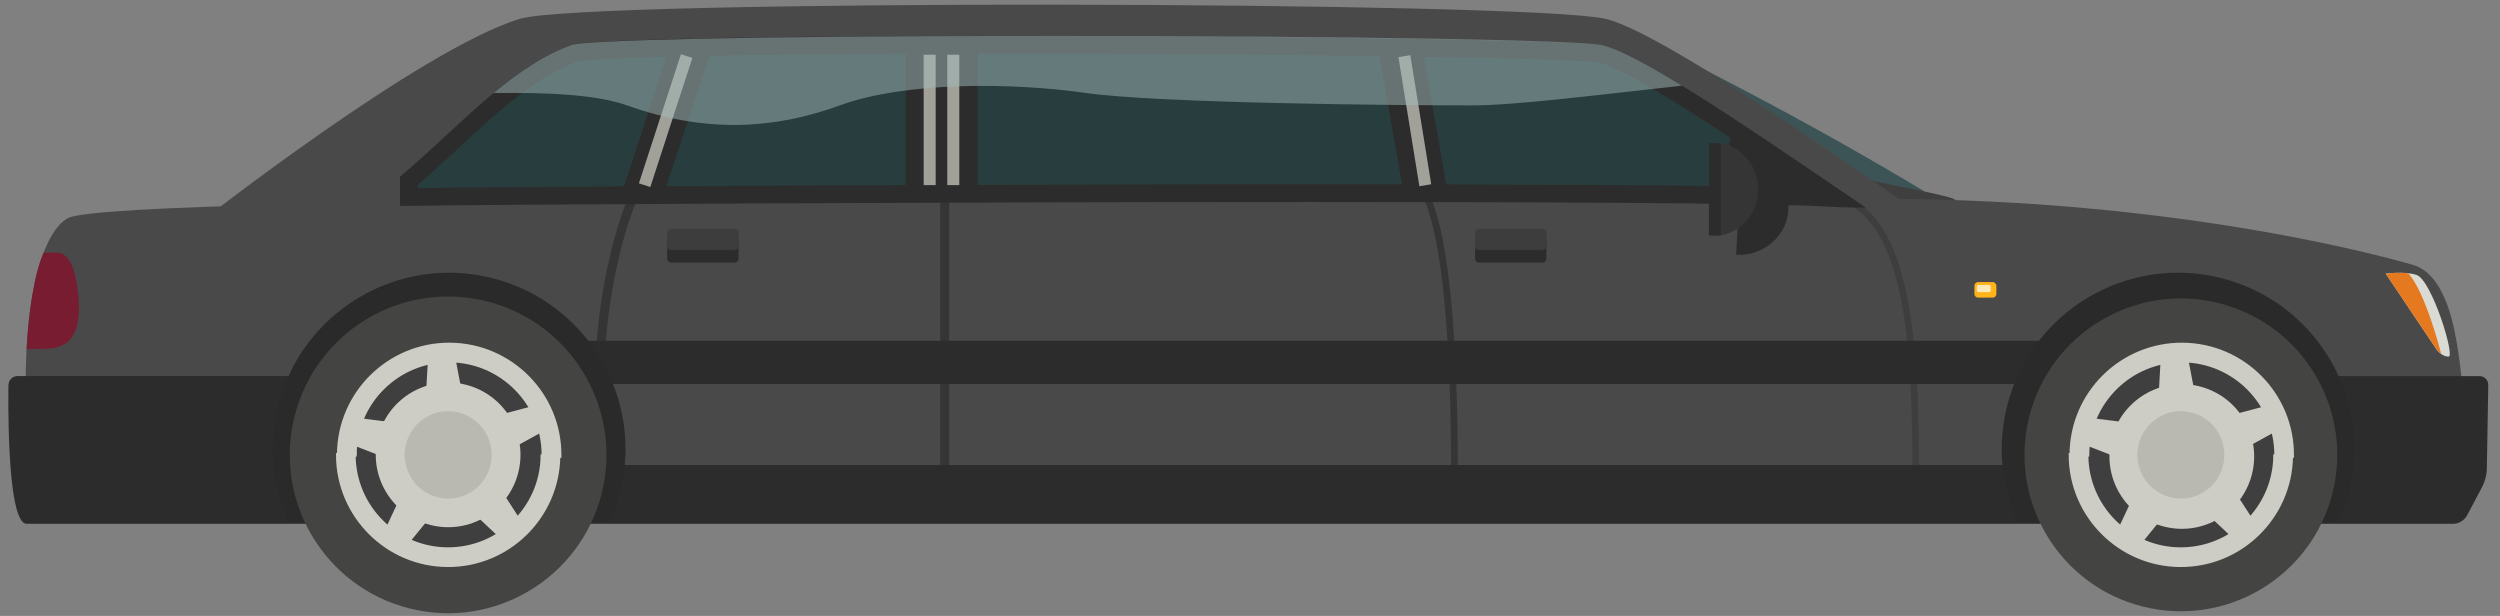 <svg width="138" height="34" viewBox="0 0 138 34" fill="none" xmlns="http://www.w3.org/2000/svg">
<rect x="0" y="0" width="138" height="34" fill="#808080" stroke="none"/>
<g clip-path="url(#clip0_60_4998)">
<path d="M90.711 2.157C90.711 2.157 101.338 7.234 110.776 13.413C110.776 13.413 107.955 13.614 105.171 13.276C102.387 12.938 90.714 2.157 90.714 2.157H90.711Z" fill="#3D5456"/>
<path d="M102.183 9.701C103.554 10.084 107.543 10.76 107.891 11.005C107.891 11.005 109.772 12.223 109.587 12.44C109.402 12.66 104.355 12.415 104.355 12.415L102.183 9.701Z" fill="#403F3F"/>
<path d="M133.249 14.64C133.23 14.634 121.267 10.977 103.765 10.977C71.803 10.977 6.385 10.639 3.748 12.042C2.444 12.737 1.13 16.285 1.475 23.377C1.743 28.957 4.807 22.155 2.709 28.552H135.58C135.58 28.552 137.362 23.281 136.992 21.189C136.963 21.017 136.466 22.548 136.09 21.936C135.867 21.572 135.895 20.207 135.484 18.237C135.025 16.046 134.212 14.94 133.246 14.637L133.249 14.64Z" fill="#494949"/>
<path d="M136.163 28.478C136.036 28.718 135.714 28.912 135.443 28.912H1.472C0.314 28.915 0.467 21.25 0.467 21.25C0.474 20.979 0.697 20.759 0.968 20.759H24.614C24.885 20.759 25.197 20.96 25.312 21.205L27.171 25.223C27.286 25.468 27.598 25.669 27.869 25.669H111.768C112.039 25.669 112.374 25.478 112.511 25.248L114.937 21.183C115.074 20.95 115.409 20.762 115.68 20.762H136.871C137.142 20.762 137.359 20.982 137.352 21.253L137.273 25.915C137.27 26.186 137.161 26.6 137.034 26.84L136.166 28.482L136.163 28.478Z" fill="#2D2C2C"/>
<path d="M111.969 21.193H24.693V18.811H113.053L111.969 21.193Z" fill="#2D2C2C"/>
<path d="M88.61 1.038C84.328 0.056 32.304 -0.059 28.698 1.038C23.211 2.712 10.897 12.38 10.897 12.38L109.597 15.52C108.87 15.629 110.866 15.198 110.123 14.685C105.627 11.576 92.178 1.854 88.607 1.035L88.61 1.038Z" fill="#494949"/>
<path d="M101.351 10.942C101.067 10.929 100.777 10.916 100.478 10.897C97.302 10.706 83.419 10.664 72.333 10.664C52.746 10.664 28.877 10.789 22.57 10.871V9.975C23.354 9.315 24.123 8.604 24.933 7.855C27.107 5.843 29.349 3.764 31.753 2.929C32.295 2.76 37.9 2.467 55.405 2.467C72.91 2.467 87.35 2.741 88.336 2.964C90.3 3.414 96.345 7.527 101.201 10.833L101.351 10.935V10.942Z" fill="#283D3D"/>
<path d="M55.408 2.964C72.212 2.964 87.105 3.232 88.227 3.449C89.93 3.838 95.248 7.386 99.636 10.368C95.287 10.208 82.609 10.173 72.336 10.173C53.23 10.173 30.05 10.291 23.064 10.374V10.202C23.797 9.577 24.515 8.911 25.274 8.209C27.397 6.245 29.591 4.211 31.887 3.404C32.63 3.238 38.391 2.958 55.408 2.958V2.964ZM55.408 1.982C38.965 1.982 32.301 2.247 31.593 2.47C29.093 3.34 26.811 5.451 24.607 7.492C23.743 8.292 22.921 9.054 22.082 9.746V11.369C27.547 11.283 52.274 11.152 72.336 11.152C83.416 11.152 97.286 11.194 100.452 11.385C101.243 11.433 101.983 11.458 102.658 11.458C102.77 11.458 102.878 11.458 102.987 11.458C102.493 11.123 101.992 10.782 101.485 10.435C96.339 6.93 90.504 2.961 88.451 2.492C87.306 2.231 71.249 1.982 55.411 1.982H55.408Z" fill="#2D2C2C"/>
<path d="M34.252 10.878C35.018 10.916 35.796 10.84 36.583 10.878L39.405 2.358L38.407 2.307C37.986 2.336 37.492 2.189 37.084 2.224L34.252 10.881V10.878Z" fill="#2D2C2C"/>
<path d="M79.953 10.878C79.188 10.916 78.298 10.84 77.514 10.878L76.019 2.358L77.013 2.307C77.434 2.336 78.037 2.189 78.445 2.224L79.953 10.881V10.878Z" fill="#2D2C2C"/>
<g style="mix-blend-mode:darken" opacity="0.4">
<path d="M105.566 26.119C105.557 19.704 105.263 12.73 101.9 11.225L102.049 10.891C105.611 12.485 105.923 19.586 105.933 26.119H105.566Z" fill="#2D2C2C"/>
</g>
<g style="mix-blend-mode:darken" opacity="0.7">
<path d="M80.106 26.119C80.094 18.556 79.596 13.371 78.665 11.13L79.006 10.989C79.969 13.307 80.463 18.4 80.476 26.119H80.109H80.106Z" fill="#2D2C2C"/>
</g>
<path d="M96.106 8.761C97.627 8.837 98.8 10.087 98.724 11.554C98.65 13.021 97.356 14.146 95.835 14.066L96.103 8.758L96.106 8.761Z" fill="#2D2C2C"/>
<path d="M129.094 28.823C129.33 28.3 129.528 27.752 129.671 27.178C130.988 21.964 127.828 16.668 122.615 15.351C117.402 14.035 112.109 17.198 110.792 22.411C110.228 24.64 110.486 26.881 111.369 28.823H129.094Z" fill="#2B2A2A"/>
<g style="mix-blend-mode:darken" opacity="0.7">
<path d="M33.098 25.959C32.062 18.224 34.131 11.053 35.531 9.376C35.748 9.118 35.949 8.987 36.153 8.978L36.175 9.469C36.175 9.469 36.086 9.478 35.907 9.692C34.594 11.267 32.582 18.412 33.583 25.896L33.095 25.959H33.098Z" fill="#2D2C2C"/>
</g>
<path d="M95.625 7.17L94.872 10.76H100.898L95.625 7.17Z" fill="#2D2C2C"/>
<path d="M95.625 11.847C95.963 11.988 96.183 12.418 96.183 12.418C96.183 12.418 97.828 11.264 99.167 11.321C100.506 11.379 98.188 9.705 98.188 9.705L96.186 10.027L95.628 11.85L95.625 11.847Z" fill="#2D2C2C"/>
<path d="M94.665 7.906C95.979 7.906 97.047 9.048 97.047 10.454C97.047 11.86 95.979 13.002 94.665 13.002V7.906Z" fill="#363535"/>
<g style="mix-blend-mode:screen" opacity="0.2">
<path d="M94.665 7.906V9.252C95.8 9.351 96.706 10.298 96.836 11.5C96.97 11.181 97.047 10.83 97.047 10.457C97.047 9.051 95.982 7.909 94.665 7.909V7.906Z" fill="#363535"/>
</g>
<path d="M33.653 28.823C33.889 28.3 34.087 27.752 34.23 27.178C35.547 21.964 32.387 16.668 27.171 15.351C21.958 14.035 16.665 17.198 15.348 22.411C14.787 24.64 15.042 26.881 15.925 28.823H33.65H33.653Z" fill="#2B2A2A"/>
<path d="M22.595 33.583C17.918 32.403 15.08 27.649 16.263 22.969C17.443 18.288 22.197 15.453 26.874 16.633C31.555 17.813 34.39 22.567 33.21 27.248C32.027 31.928 27.276 34.763 22.595 33.583Z" fill="#444442"/>
<path d="M24.744 31.122C24.25 31.122 23.753 31.058 23.265 30.937C21.709 30.545 20.398 29.569 19.576 28.188C18.753 26.808 18.517 25.191 18.91 23.635C19.585 20.96 21.98 19.092 24.732 19.092C25.226 19.092 25.723 19.152 26.208 19.276C29.422 20.086 31.38 23.364 30.567 26.578C29.891 29.253 27.496 31.122 24.744 31.122Z" fill="#403F3F"/>
<g opacity="0.4">
<path d="M23.826 28.714C21.833 28.21 20.628 26.189 21.129 24.199C21.633 22.207 23.654 21.001 25.644 21.502C27.636 22.006 28.842 24.027 28.338 26.017C27.834 28.006 25.813 29.215 23.823 28.711L23.826 28.714Z" fill="#B9B9B1"/>
</g>
<path d="M23.759 28.979C21.62 28.44 20.325 26.269 20.864 24.133C21.403 21.993 23.574 20.698 25.714 21.237C27.853 21.776 29.148 23.948 28.609 26.087C28.067 28.223 25.899 29.521 23.759 28.979Z" fill="#CDCDC5"/>
<path d="M24.39 26.476L25.082 23.74L19.436 23.032L19.085 24.419L24.39 26.476Z" fill="#CDCDC5"/>
<path d="M23.322 25.198L26.141 25.009L25.07 19.42L23.641 19.516L23.322 25.198Z" fill="#CDCDC5"/>
<path d="M24.212 23.788L25.261 26.409L30.248 23.664L29.712 22.334L24.212 23.788Z" fill="#CDCDC5"/>
<path d="M25.825 24.196L23.657 26.004L27.809 29.897L28.909 28.979L25.825 24.196Z" fill="#CDCDC5"/>
<path d="M25.937 25.858L23.546 24.356L21.129 29.505L22.34 30.27L25.937 25.858Z" fill="#CDCDC5"/>
<path d="M30.018 25.143C30.018 25.143 30.018 25.143 30.018 25.137C30.034 22.258 27.706 19.901 24.824 19.882C21.942 19.866 19.585 22.194 19.57 25.076V25.083H18.721V25.073C18.741 21.725 21.483 19.018 24.831 19.037C28.178 19.056 30.889 21.795 30.869 25.143C30.869 25.143 30.869 25.146 30.869 25.15L30.021 25.143H30.018Z" fill="#CDCDC5" stroke="#CDCDC5" stroke-width="0.242" stroke-miterlimit="10"/>
<path d="M24.148 27.445C22.863 27.117 22.085 25.806 22.41 24.515C22.736 23.224 24.043 22.443 25.328 22.771C26.613 23.099 27.391 24.413 27.066 25.704C26.74 26.996 25.433 27.777 24.148 27.448V27.445Z" fill="#B9B9B1"/>
<path d="M19.512 25.137C19.528 27.99 21.843 30.318 24.706 30.334C27.569 30.35 29.913 28.051 29.961 25.197H30.809C30.758 28.523 28.032 31.201 24.703 31.179C21.374 31.16 18.68 28.453 18.667 25.13H19.515L19.512 25.137Z" fill="#CDCDC5" stroke="#CDCDC5" stroke-width="0.242" stroke-miterlimit="10"/>
<path d="M118.269 33.478C113.649 32.311 110.85 27.617 112.017 22.994C113.184 18.371 117.877 15.571 122.497 16.738C127.121 17.905 129.92 22.599 128.753 27.222C127.586 31.846 122.893 34.645 118.269 33.478Z" fill="#444442"/>
<path d="M120.386 31.154C119.889 31.154 119.388 31.09 118.901 30.969C115.671 30.152 113.707 26.862 114.523 23.629C115.202 20.941 117.609 19.063 120.377 19.063C120.874 19.063 121.372 19.127 121.863 19.248C125.093 20.064 127.06 23.358 126.244 26.588C125.565 29.276 123.157 31.154 120.39 31.154H120.386Z" fill="#403F3F"/>
<g opacity="0.4">
<path d="M119.471 28.714C117.479 28.21 116.273 26.189 116.774 24.199C117.278 22.207 119.299 21.001 121.289 21.502C123.282 22.006 124.487 24.027 123.983 26.017C123.483 28.006 121.461 29.215 119.468 28.711L119.471 28.714Z" fill="#B9B9B1"/>
</g>
<path d="M119.459 29.068C117.319 28.529 116.025 26.358 116.563 24.222C117.102 22.082 119.274 20.788 121.413 21.327C123.553 21.866 124.847 24.037 124.308 26.176C123.769 28.313 121.598 29.61 119.459 29.068Z" fill="#CDCDC5"/>
<path d="M120.039 26.476L120.728 23.74L115.081 23.032L114.73 24.419L120.039 26.476Z" fill="#CDCDC5"/>
<path d="M118.971 25.198L121.786 25.009L120.715 19.42L119.286 19.516L118.971 25.198Z" fill="#CDCDC5"/>
<path d="M119.857 23.788L120.906 26.409L125.893 23.664L125.357 22.334L119.857 23.788Z" fill="#CDCDC5"/>
<path d="M121.471 24.196L119.306 26.004L123.457 29.897L124.554 28.979L121.471 24.196Z" fill="#CDCDC5"/>
<path d="M121.582 25.858L119.194 24.356L116.774 29.505L117.986 30.27L121.582 25.858Z" fill="#CDCDC5"/>
<path d="M125.663 25.143V25.137C125.679 22.258 123.349 19.901 120.466 19.882C117.584 19.866 115.228 22.194 115.208 25.076V25.083H114.36V25.073C114.379 21.725 117.118 19.018 120.469 19.037C123.817 19.056 126.528 21.795 126.505 25.143V25.15L125.66 25.143H125.663Z" fill="#CDCDC5" stroke="#CDCDC5" stroke-width="0.242" stroke-miterlimit="10"/>
<path d="M119.793 27.445C118.508 27.117 117.73 25.806 118.059 24.515C118.384 23.224 119.691 22.443 120.976 22.771C122.261 23.099 123.036 24.413 122.711 25.704C122.386 26.996 121.078 27.777 119.793 27.448V27.445Z" fill="#B9B9B1"/>
<path d="M115.157 25.137C115.173 27.99 117.488 30.318 120.351 30.334C123.215 30.35 125.558 28.051 125.606 25.197H126.454C126.403 28.523 123.677 31.201 120.348 31.179C117.019 31.16 114.325 28.453 114.312 25.13H115.157V25.137Z" fill="#CDCDC5" stroke="#CDCDC5" stroke-width="0.242" stroke-miterlimit="10"/>
<g opacity="0.7">
<path d="M77.849 3.047L77.194 3.153L78.349 10.278L79.004 10.172L77.849 3.047Z" fill="#D3D3C7"/>
</g>
<g opacity="0.7">
<path d="M37.587 2.995L35.267 10.12L35.897 10.325L38.218 3.2L37.587 2.995Z" fill="#D3D3C7"/>
</g>
<path d="M133.411 15.182C132.726 14.953 131.693 15.106 131.693 15.106C131.693 15.106 134.314 19.021 134.489 19.276C134.668 19.532 134.942 19.688 135.162 19.685C135.535 19.681 134.24 15.495 133.408 15.182H133.411Z" fill="#DBDBD5"/>
<path d="M2.584 19.251C4.313 19.2 4.497 17.721 4.29 16.024C4.083 14.328 3.595 13.945 3.107 13.945H2.415C1.921 14.953 1.57 17.22 1.472 19.27C1.841 19.27 2.205 19.264 2.588 19.251H2.584Z" fill="#771C31"/>
<path d="M131.693 15.106C131.693 15.106 134.314 19.021 134.489 19.276C134.559 19.378 134.649 19.461 134.744 19.528C134.744 19.42 133.829 16.002 132.93 15.087C132.327 15.017 131.693 15.109 131.693 15.109V15.106Z" fill="#E57920"/>
<path d="M53.967 10.878C53.199 10.916 50.775 10.84 49.988 10.878V2.358L50.322 2.307C50.743 2.336 53.559 2.189 53.967 2.224V10.881V10.878Z" fill="#2D2C2C"/>
<g opacity="0.7">
<path d="M51.649 3.021H50.986V10.218H51.649V3.021Z" fill="#D3D3C7"/>
</g>
<g opacity="0.7">
<path d="M52.953 3.021H52.29V10.218H52.953V3.021Z" fill="#D3D3C7"/>
</g>
<g style="mix-blend-mode:darken" opacity="0.7">
<path d="M52.395 11.117H51.904V25.925H52.395V11.117Z" fill="#2D2C2C"/>
</g>
<g style="mix-blend-mode:overlay" opacity="0.5">
<path d="M92.838 4.727C90.912 3.547 89.331 2.696 88.447 2.492C87.264 2.231 75.403 1.982 57.841 1.982C40.279 1.982 32.33 2.247 31.593 2.473C30.076 2.999 28.638 3.987 27.247 5.139C30.276 5.088 32.977 5.231 34.616 5.818C38.936 7.364 42.721 7.144 46.356 5.818C49.991 4.491 55.886 4.555 59.917 5.129C63.947 5.706 77.371 5.818 81.286 5.818C83.658 5.818 88.422 5.209 92.838 4.73V4.727Z" fill="#A2B9BA"/>
</g>
<path d="M85.163 13.005H81.621C81.512 13.005 81.423 13.093 81.423 13.202V14.293C81.423 14.402 81.512 14.491 81.621 14.491H85.163C85.272 14.491 85.361 14.402 85.361 14.293V13.202C85.361 13.093 85.272 13.005 85.163 13.005Z" fill="#2D2C2C"/>
<path d="M85.163 12.632H81.621C81.512 12.632 81.423 12.72 81.423 12.829V13.591C81.423 13.7 81.512 13.789 81.621 13.789H85.163C85.272 13.789 85.361 13.7 85.361 13.591V12.829C85.361 12.72 85.272 12.632 85.163 12.632Z" fill="#3E3D3D"/>
<path d="M40.569 13.005H37.026C36.917 13.005 36.829 13.093 36.829 13.202V14.293C36.829 14.402 36.917 14.491 37.026 14.491H40.569C40.678 14.491 40.767 14.402 40.767 14.293V13.202C40.767 13.093 40.678 13.005 40.569 13.005Z" fill="#2D2C2C"/>
<path d="M40.569 12.632H37.026C36.917 12.632 36.829 12.72 36.829 12.829V13.591C36.829 13.7 36.917 13.789 37.026 13.789H40.569C40.678 13.789 40.767 13.7 40.767 13.591V12.829C40.767 12.72 40.678 12.632 40.569 12.632Z" fill="#3E3D3D"/>
<path d="M109.188 15.571H109.992C110.107 15.571 110.199 15.664 110.199 15.778V16.225C110.199 16.34 110.107 16.429 109.995 16.429H109.192C109.077 16.429 108.988 16.337 108.988 16.225V15.775C108.988 15.664 109.08 15.571 109.192 15.571H109.188Z" fill="#FFB419"/>
<g style="mix-blend-mode:overlay" opacity="0.7">
<path fill-rule="evenodd" clip-rule="evenodd" d="M109.89 16.03C109.89 16.081 109.849 16.126 109.794 16.126H109.214C109.163 16.126 109.118 16.081 109.118 16.03V15.823C109.118 15.772 109.16 15.727 109.214 15.727H109.794C109.845 15.727 109.89 15.772 109.89 15.823V16.03Z" fill="white"/>
</g>
<path d="M94.996 7.906H94.333V13.002H94.996V7.906Z" fill="#2D2C2C"/>
</g>
<defs>
<clipPath id="clip0_60_4998">
<rect width="136.888" height="33.594" fill="white" transform="translate(0.461 0.257)"/>
</clipPath>
</defs>
</svg>
